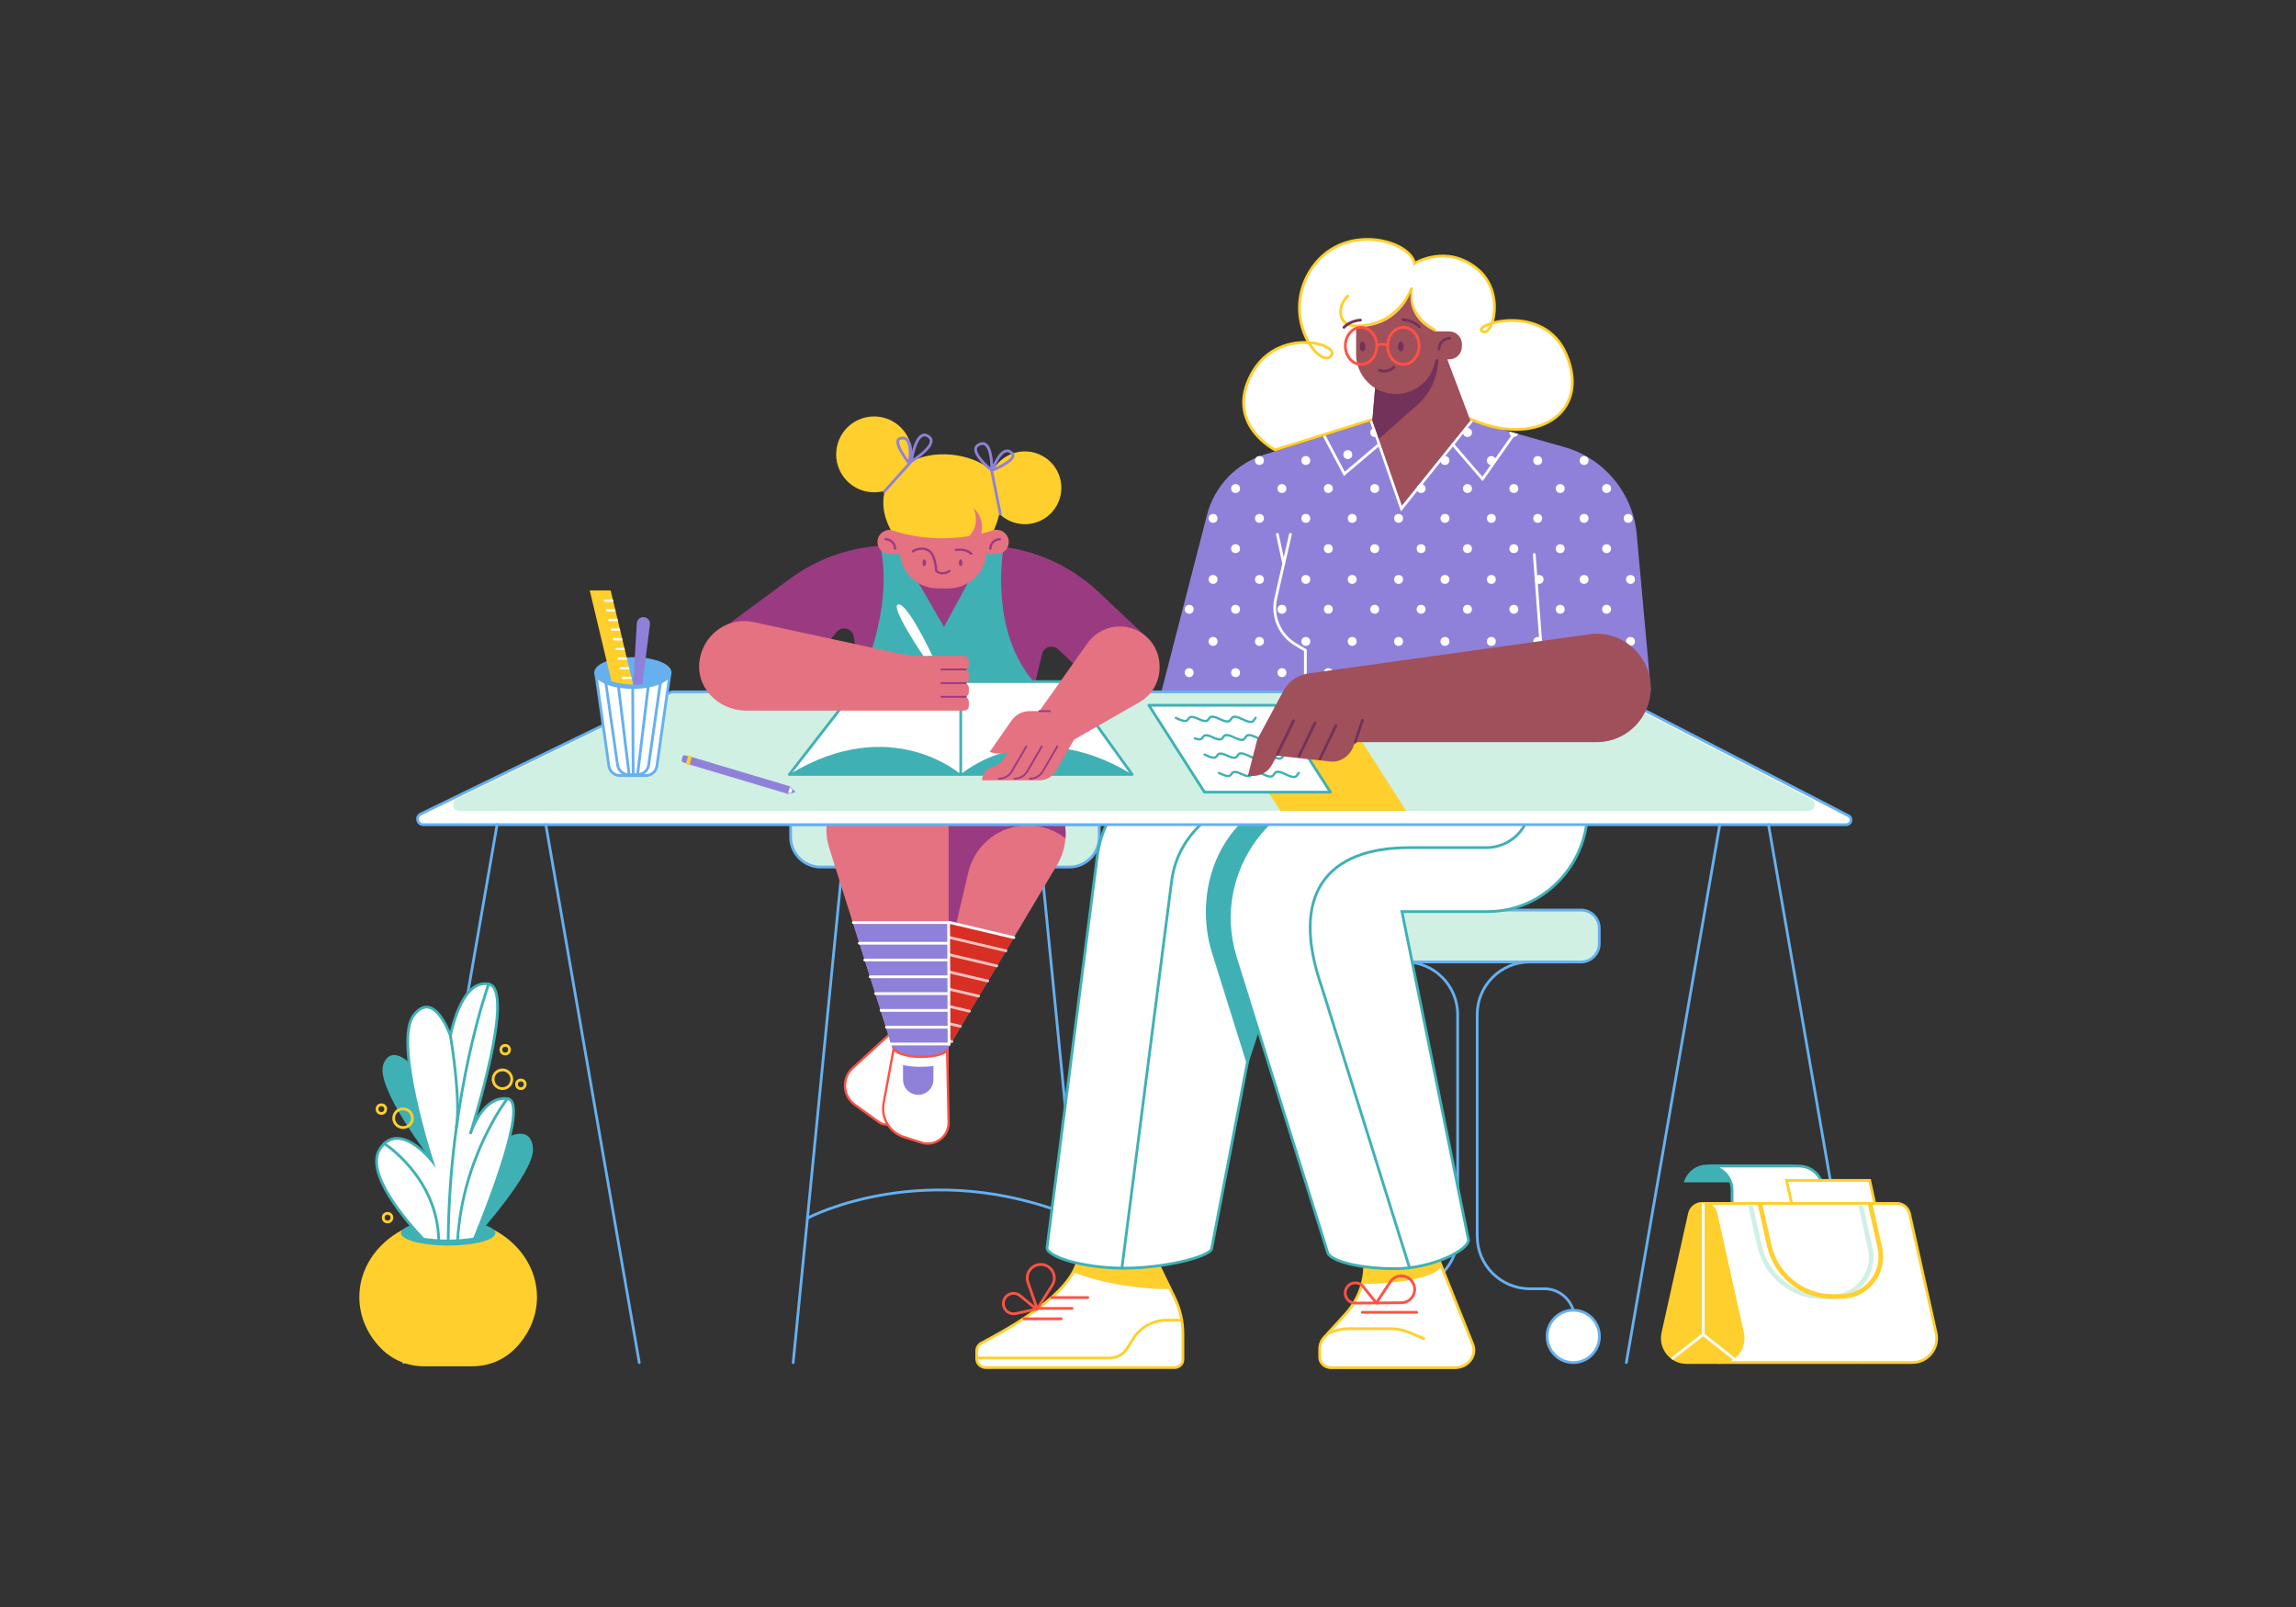 <svg version="1.1" id="Слой_1" xmlns="http://www.w3.org/2000/svg" xmlns:xlink="http://www.w3.org/1999/xlink" x="0px" y="0px" viewBox="0 0 5000 3500" style="enable-background:new 0 0 5000 3500;" xml:space="preserve">
<rect x="0" y="0" width="5000" height="3500" fill="#333333" stroke="none"/>
<style type="text/css">
	.st0{fill:none;stroke:#66B0F0;stroke-width:6;stroke-linecap:round;stroke-miterlimit:10;}
	.st1{fill:#D0F0E4;stroke:#66B0F0;stroke-width:6;stroke-linejoin:round;stroke-miterlimit:10;}
	.st2{fill:none;stroke:#9A3B82;stroke-width:3;stroke-linecap:round;stroke-miterlimit:10;}
	.st3{fill:#FFFFFF;stroke:#FE5244;stroke-width:5;stroke-miterlimit:10;}
	.st4{fill:#E57281;}
	.st5{fill:#9A3B82;}
	.st6{fill:#D82F25;}
	.st7{fill:none;stroke:#FFFFFF;stroke-width:6;stroke-linecap:round;stroke-miterlimit:10;}
	.st8{opacity:0.7;fill:none;stroke:#FFFFFF;stroke-width:6;stroke-linecap:round;stroke-miterlimit:10;}
	.st9{fill:#8f81d9;}
	.st10{fill:#FFFFFF;stroke:#66B0F0;stroke-width:6;stroke-linejoin:round;stroke-miterlimit:10;}
	.st11{fill:#FFFFFF;stroke:#FFCF2D;stroke-width:6;stroke-miterlimit:10;}
	.st12{fill:#FFCF2D;}
	.st13{fill:none;stroke:#FE5244;stroke-width:6;stroke-linecap:round;stroke-linejoin:round;stroke-miterlimit:10;}
	.st14{fill:#FFFFFF;stroke:#3FB1B5;stroke-width:6;stroke-linecap:round;stroke-miterlimit:10;}
	.st15{fill:none;stroke:#3FB1B5;stroke-width:6;stroke-linecap:round;stroke-miterlimit:10;}
	.st16{fill:#3FB1B5;}
	.st17{fill:none;stroke:#FE5244;stroke-width:6;stroke-linejoin:round;stroke-miterlimit:10;}
	.st18{fill:#D0F0E4;}
	.st19{fill:#66B0F0;}
	.st20{fill:#FFFFFF;}
	.st21{fill:#F0E1D4;}
	.st22{fill:none;stroke:#D0F0E4;stroke-width:10;stroke-miterlimit:10;}
	.st23{fill:none;stroke:#FFCF2D;stroke-width:10;stroke-linecap:round;stroke-miterlimit:10;}
	.st24{fill:#FFCF2D;stroke:#FFCF2D;stroke-width:6;stroke-miterlimit:10;}
	.st25{fill:none;stroke:#FFFFFF;stroke-width:6;stroke-miterlimit:10;}
	.st26{fill:none;stroke:#FFCF2D;stroke-width:6;stroke-miterlimit:10;}
	.st27{fill:#FFFFFF;stroke:#3FB1B5;stroke-width:6;stroke-linejoin:round;stroke-miterlimit:10;}
	.st28{fill:none;stroke:#3FB1B5;stroke-width:5;stroke-linecap:round;stroke-miterlimit:10;}
	.st29{fill:#A0505A;}
	.st30{fill:none;stroke:#73325A;stroke-width:6;stroke-linecap:round;stroke-miterlimit:10;}
	.st31{fill:none;stroke:#FFCF2D;stroke-width:6;stroke-linecap:round;stroke-linejoin:round;stroke-miterlimit:10;}
	.st32{fill:#73325A;}
	.st33{fill:none;stroke:#9A3B82;stroke-width:4;stroke-linecap:round;stroke-miterlimit:10;}
	.st34{fill:none;stroke:#9A3B82;stroke-width:5;stroke-linecap:round;stroke-miterlimit:10;}
</style>
<g id="GIRL_x27_S_LEGS">
	<g id="CHAIR">
		<g>
			<line class="st0" x1="1834" y1="1888.4" x2="1727.3" y2="2967.6"/>
			<line class="st0" x1="2268.3" y1="1888.4" x2="2375" y2="2967.6"/>
			<path class="st0" d="M1760.6,2652c0,0,257-135.7,582,0"/>
		</g>
		<path class="st1" d="M2328.6,1888.4H1787c-36,0-65.2-29.2-65.2-65.2V1796h672v27.1C2393.8,1859.2,2364.6,1888.4,2328.6,1888.4z"/>
	</g>
	<g id="LEGS">
		<g id="RIGHT_1_">
			<g>
				<path class="st2" d="M1943.7,2282.1l-19.8,22.3c-12.1,13.7-10.9,34.6,2.8,46.7c6.8,6.1,15.5,8.8,23.9,8.3      c8.5-0.5,16.7-4.2,22.8-11.1l21-23.6c0-0.1,0.1-6.1,0.1-6.2c-9.4-5.1-20.4-6.9-31.3-16.6      C1955.8,2295.3,1949.2,2288.6,1943.7,2282.1z"/>
				<path class="st3" d="M1856.8,2326.3l95.5-87.5l111.1,39.8l-110.2,158.7c-8.8,12.7-26.4,15.7-39,6.7l-52.9-38.2      C1835.1,2386.7,1832.8,2348.2,1856.8,2326.3z"/>
			</g>
			<g>
				<path class="st4" d="M2317.9,1789.7c6.3,30.8,1.8,64.3-16,94.3l-234.8,394.5l0,0l0,0c-2.2,8.9-30.5,10.3-63.1,2.6      c-32.7-7.7-57.4-21.4-55.3-30.3l109.3-465.1c16.8-71.5,88.4-115.9,160-99.1C2271.4,1699.2,2308,1741.2,2317.9,1789.7z"/>
				<path class="st5" d="M2320.3,1825.9c-14.6-11.5-32-20.1-51.7-24.7c-71.5-16.8-143.1,27.5-160,99.1l-90.2,383.8      c-4.7-0.7-9.5-1.7-14.5-2.9c-32.7-7.7-57.4-21.4-55.3-30.3l109.3-465.1c16.8-71.5,88.4-115.9,160-99.1      c53.4,12.6,90,54.6,100,103.1C2320.4,1801.5,2321.2,1813.7,2320.3,1825.9z"/>
				<path class="st6" d="M2008.8,1995.2l-60.1,255.6c-2.1,8.9,22.6,22.7,55.3,30.3c32.7,7.7,61,6.3,63.1-2.6l0,0l140.8-236.5      L2008.8,1995.2z"/>
				<line class="st7" x1="2207.9" y1="2042" x2="2008.8" y2="1995.2"/>
				<line class="st8" x1="2002.1" y1="2026.4" x2="2190.8" y2="2070.8"/>
				<line class="st8" x1="1993.7" y1="2062" x2="2170.9" y2="2103.7"/>
				<line class="st8" x1="1985.3" y1="2097.7" x2="2151" y2="2136.6"/>
				<line class="st8" x1="1977" y1="2133.3" x2="2131.1" y2="2169.5"/>
				<line class="st8" x1="1968.6" y1="2168.9" x2="2111.3" y2="2202.4"/>
				<line class="st8" x1="1960.2" y1="2204.5" x2="2091.4" y2="2235.3"/>
				<line class="st8" x1="1951.8" y1="2240.1" x2="2073" y2="2268.6"/>
			</g>
		</g>
		<g id="LEFT_1_">
			<path class="st4" d="M2065.8,2445.3v-638.2c0-73.5-59.6-133-133-133h0c-89.9,0-153.9,87.2-126.9,173l138.3,437.8l-20.2,119.1     c-5.3,31.8,13.6,62.7,44.3,72.4l38.4,12.2C2035.9,2497.8,2065.8,2476,2065.8,2445.3z"/>
			<path class="st9" d="M2065.8,2012.3v272.6c0,9.2-27.2,16.9-60.8,16.9c-33.5,0-60.8-7.8-60.8-17v0l-85.9-272.5H2065.8z"/>
			<polyline class="st7" points="1858.2,2009.3 2065.8,2009.3 2066.8,2274.9    "/>
			<path class="st3" d="M1924,2403.9c-5.3,31.8,13.6,62.7,44.3,72.4l38.4,12.2c29.2,9.3,59.1-12.5,59.1-43.2l-3.4-160.4     c0,9.2-23.8,16.9-57.3,16.9c-33.5,0-58.5-10.1-58.6-19.3L1924,2403.9z"/>
			<path class="st9" d="M2032.7,2321.6v29.8c0,18.3-14.8,33.1-33.1,33.1c-9.1,0-17.4-3.7-23.4-9.7c-6-6-9.7-14.3-9.7-23.4v-31.6     c0-0.1,0-0.1,0-0.2c10.5,2.4,23.9,3.9,38.4,3.9C2015,2323.5,2024.4,2322.8,2032.7,2321.6z"/>
			<line class="st7" x1="2062.7" y1="2054.3" x2="1871.3" y2="2054.3"/>
			<line class="st7" x1="2062.7" y1="2090.9" x2="1883.1" y2="2090.9"/>
			<line class="st7" x1="2062.7" y1="2127.4" x2="1894.9" y2="2127.4"/>
			<line class="st7" x1="2062.7" y1="2164" x2="1906.7" y2="2164"/>
			<line class="st7" x1="2062.7" y1="2200.6" x2="1918.6" y2="2200.6"/>
			<line class="st7" x1="2062.7" y1="2237.2" x2="1930.4" y2="2237.2"/>
			<line class="st7" x1="2062.7" y1="2273.8" x2="1940.7" y2="2273.8"/>
		</g>
	</g>
</g>
<g id="TEACHER_x27_S_LEGS">
	<g id="CHAIR_1_">
		<g>
			<path class="st0" d="M2979.8,2095.1h79.9c63.3,0,114.6,51.3,114.6,114.6v482.5c0,63.3-51.3,114.6-114.6,114.6h-31.4     c-36.5,0-66.1,29.6-66.1,66.1"/>
			<circle class="st10" cx="2965.2" cy="2910.6" r="57"/>
		</g>
		<path class="st1" d="M2954,2095.1h488.9c22,0,39.8-17.8,39.8-39.8v-33.5c0-22-17.8-39.8-39.8-39.8H2954    c-25.3,0-45.8,20.5-45.8,45.8v21.4C2908.2,2074.6,2928.7,2095.1,2954,2095.1z"/>
		<g>
			<path class="st0" d="M3411.4,2095.1h-79.9c-63.3,0-114.6,51.3-114.6,114.6v482.5c0,63.3,51.3,114.6,114.6,114.6h31.4     c36.5,0,66.1,29.6,66.1,66.1"/>
			<circle class="st10" cx="3426.1" cy="2910.6" r="57"/>
		</g>
	</g>
	<g id="LEGS_1_">
		<g id="LEFT_2_">
			<g>
				<g>
					<path class="st11" d="M2521.6,2752l36,73.7c12.1,24.8,18.4,51.9,18.4,79.3v55.9c0,9.7-8.1,17.6-18.1,17.6h-411.2       c-10.9,0-19.7-8.6-19.7-19.2v-17.3c0-7,3.9-13.4,10.2-16.8c42.7-22.9,180.6-94.5,207.3-171L2521.6,2752z"/>
					<path class="st11" d="M2573.5,2875.2h-32.2c-29.8,0-57.5,15.1-73.1,39.8l-13.7,21.8c-8.2,13-22.7,20.9-38.3,20.9h-289"/>
					<path class="st12" d="M2548.6,2807.3c-30.9,1-71.9-2.2-121.4-11.2c-32.5-5.9-63.4-14.9-90.3-25c3.1-5.6,5.6-11.2,7.6-16.8       l177.1-2.3L2548.6,2807.3z"/>
				</g>
				<g>
					<path class="st13" d="M2258.8,2850.9l32.6-51.7c12.2-19.3-1.3-44.6-24.1-45.2l0,0c-20.6-0.6-35.5,19.7-28.7,39.2L2258.8,2850.9       z"/>
					<path class="st13" d="M2257,2851.2l-35.6-29.3c-13.3-10.9-33.5-3.3-36.1,13.8l0,0c-2.4,15.4,11.4,28.4,26.6,25.2L2257,2851.2z"/>
					<line class="st13" x1="2253.8" y1="2849.7" x2="2334.7" y2="2849.7"/>
					<line class="st13" x1="2230.2" y1="2872.3" x2="2311" y2="2872.3"/>
					<line class="st13" x1="2290.1" y1="2826" x2="2368.9" y2="2826"/>
				</g>
			</g>
			<path class="st14" d="M3002.3,1721.3l-185.5,70.2l-178.4,929.1c-7.2,17-101.8,41.4-190.1,41.4c-93,0-168.3-25.9-168.3-44.2     l109.6-853.4c14.3-112.6,110.1-197.1,223.7-197.1h385.5l1.8,53.9L3002.3,1721.3z"/>
			<path class="st15" d="M2443.2,2761.8l108.2-842.5c14.1-111.2,114.9-196.6,280.8-196.6"/>
			<path class="st16" d="M2916.2,1711.3L2716.5,2322l-77.8-248.8C2590.7,1914.1,2677.2,1711.3,2916.2,1711.3z"/>
		</g>
		<g id="RIGHT_2_">
			<g>
				<g>
					<path class="st11" d="M3135.2,2748.3l71.9,179.1c10,24.8-9.7,51.3-38.1,51.3h-270.8c-13.4,0-24.3-10.1-24.3-22.7v-18       c0-8.2,2.6-16.1,7.6-22.9l47.5-51.9c27.7-30.2,42.9-68.7,42.9-108.4v-0.5L3135.2,2748.3z"/>
					<path class="st11" d="M2891.5,2904.5c15-7,31.5-10.7,48.3-10.7h86.9c15.4,0,30.6,3.1,44.6,9.1l31.8,13.5"/>
					<path class="st12" d="M3138.6,2756.5c-5.6,22.1-79.9,39.7-170.7,39.7h-1.5c3.7-13.5,5.6-27.4,5.6-41.5v-0.5l163.3-5.9       L3138.6,2756.5z"/>
				</g>
				<g>
					<path class="st17" d="M2997.2,2837.8l54.7-0.5c22.6-0.3,36.3-25,24.6-44.3l0,0c-10.6-17.5-35.4-18.9-47.9-2.7L2997.2,2837.8z"/>
					<path class="st17" d="M2997.2,2837.8l-28.6-35.5c-10.7-13.3-31.8-9.9-37.7,6.1v0c-5.4,14.4,5.3,29.8,20.7,29.7L2997.2,2837.8z"/>
				</g>
				<line class="st13" x1="2966.8" y1="2858.2" x2="3085.3" y2="2858.2"/>
			</g>
			<g>
				<path class="st14" d="M3198,2700.7c0,21.7-78.4,62.4-160.2,62.4c-73.5,0-134.4-14.6-145.9-33.1l-202.2-646.8      c-56.1-185.7,82.9-372.9,276.8-372.9h33.2l-4.7-166.8h415.2l40.9,169.7c33,137-70.8,272.2-211.7,272.2h-186.4L3198,2700.7z"/>
				<path class="st15" d="M3069.1,2760L2878,2148.6c-68.7-198.5,8.4-302.5,191.7-302.5h167.1c52.9,0,95.8-42.9,95.8-95.8v-206.4"/>
			</g>
		</g>
	</g>
</g>
<g id="TABLE">
	<path class="st10" d="M4020.7,1796H921.4c-12.2,0-16.8-16-6.5-22.5l548-266.6h2041l522.4,270.2   C4034.9,1782.8,4030.9,1796,4020.7,1796z"/>
	<path class="st18" d="M3938,1766.3H1000.2c-13.6,0-18.8-17.9-7.2-25.2l472.9-231.2h2033.3l446.3,231.4   C3956.7,1748.7,3951.5,1766.3,3938,1766.3z"/>
	<g>
		<line class="st0" x1="1082.5" y1="1796" x2="879" y2="2967.6"/>
		<line class="st0" x1="1188.6" y1="1796" x2="1392.1" y2="2967.6"/>
	</g>
	<g>
		<line class="st0" x1="3745.2" y1="1796" x2="3541.7" y2="2967.6"/>
		<line class="st0" x1="3851.3" y1="1796" x2="4054.8" y2="2967.6"/>
	</g>
</g>
<g id="PENCILS_x26_RULER">
	<path class="st10" d="M1459.4,1464.2l-28.8,203.9c-1.7,12.1-12,21-24.2,21h-56.3c-12.2,0-22.5-9-24.2-21l-28.8-203.9   c0,18.3,36.3,33.1,81.1,33.1C1423.1,1497.3,1459.4,1482.4,1459.4,1464.2z"/>
	<g>
		<path class="st19" d="M1441.3,1486l-25.7,180.5c-1.9,13.5-13.6,23.6-27.2,23.6h-19.3c-13.6,0-25.3-10.1-27.2-23.6l-25.7-180    c2,0.9,4.2,1.7,6.4,2.5l25.2,176.7c1.4,9.7,9.2,17.2,18.8,18.3c0.8,0.1,1.6,0.2,2.5,0.2h19.3c1.2,0,2.4-0.1,3.5-0.3    c9.1-1.5,16.4-8.8,17.7-18.2l25.2-177.1C1437.2,1487.8,1439.3,1486.9,1441.3,1486z"/>
	</g>
	<g>
		<path class="st19" d="M1414.8,1494l-22.9,189.9l-0.3,2.6c-0.2,1.5-1.5,2.6-3,2.6c-0.1,0-0.2,0-0.4,0c-1.7-0.2-2.8-1.7-2.6-3.3    l0.2-1.6l22.8-189.1C1410.8,1494.7,1412.8,1494.3,1414.8,1494z"/>
	</g>
	<g>
		<path class="st19" d="M1370.3,1689.1c-0.1,0-0.2,0-0.4,0c-1.5,0-2.8-1.1-3-2.6l-0.3-2.5l-22.9-189.6c2,0.4,4.1,0.7,6.2,1    l22.8,188.8l0.2,1.6C1373.1,1687.4,1371.9,1688.9,1370.3,1689.1z"/>
	</g>
	<g>
		<path class="st19" d="M1462.3,1464.2c0,8.4-7.9,16-20.9,21.9c-2,0.9-4.2,1.8-6.4,2.6c-6,2.1-12.7,4-20.1,5.4    c-2,0.4-4.1,0.7-6.2,1.1c-8.7,1.3-18.2,2.1-28.1,2.2c-0.8,0-1.5,0-2.3,0c-1.1,0-2.2,0-3.3,0c-8.8-0.1-17.2-0.8-25-1.9    c-2.1-0.3-4.1-0.6-6.2-1c-7.7-1.4-14.8-3.2-21.1-5.4c-2.2-0.8-4.4-1.6-6.4-2.5c-13.7-5.9-22-13.7-22-22.3c0-0.7,0.1-1.4,0.2-2.1    c2.8-17.3,39.2-30.9,83.8-30.9c44.6,0,81.1,13.7,83.8,30.9C1462.2,1462.8,1462.3,1463.5,1462.3,1464.2z"/>
		<path class="st19" d="M1381.8,1683.5c0,0.2,0,0.5-0.1,0.7c-0.3,1.3-1.5,2.3-2.9,2.3h0c-1.4,0-2.6-1-2.9-2.3    c-0.1-0.2-0.1-0.4-0.1-0.6l-1-185.2c0-0.4,0.1-0.7,0.2-1.1c1.1,0,2.2,0,3.3,0c0.8,0,1.6,0,2.3,0c0.1,0.3,0.2,0.6,0.2,1    L1381.8,1683.5z"/>
	</g>
	<g>
		<path class="st12" d="M1378.8,1491.2c-17.8-0.5-34.1-3.2-47.3-7.5l-47.2-197.9h45.5L1378.8,1491.2z"/>
		<g>
			<g>
				<path class="st20" d="M1335.7,1310.8h-18.6c-1.4,0-2.5-1.1-2.5-2.5c0-1.4,1.1-2.5,2.5-2.5h17.4L1335.7,1310.8z"/>
			</g>
			<g>
				<path class="st20" d="M1340.7,1331.8h-18.6c-1.4,0-2.5-1.1-2.5-2.5c0-1.4,1.1-2.5,2.5-2.5h17.4L1340.7,1331.8z"/>
			</g>
			<g>
				<path class="st20" d="M1345.7,1352.8h-18.6c-1.4,0-2.5-1.1-2.5-2.5c0-1.4,1.1-2.5,2.5-2.5h17.4L1345.7,1352.8z"/>
			</g>
			<g>
				<path class="st20" d="M1350.8,1373.8h-18.6c-1.4,0-2.5-1.1-2.5-2.5c0-1.4,1.1-2.5,2.5-2.5h17.4L1350.8,1373.8z"/>
			</g>
			<g>
				<path class="st20" d="M1355.8,1394.8h-18.6c-1.4,0-2.5-1.1-2.5-2.5c0-1.4,1.1-2.5,2.5-2.5h17.4L1355.8,1394.8z"/>
			</g>
			<g>
				<path class="st20" d="M1360.8,1415.8h-17.7c-1.4,0-2.5-1.1-2.5-2.5c0-1.4,1.1-2.5,2.5-2.5h16.5L1360.8,1415.8z"/>
			</g>
			<g>
				<path class="st20" d="M1365.8,1436.8h-18.7c-1.4,0-2.5-1.1-2.5-2.5c0-1.4,1.1-2.5,2.5-2.5h17.5L1365.8,1436.8z"/>
			</g>
			<g>
				<path class="st20" d="M1370.8,1457.8h-18.7c-1.4,0-2.5-1.1-2.5-2.5c0-1.4,1.1-2.5,2.5-2.5h17.5L1370.8,1457.8z"/>
			</g>
			<g>
				<path class="st20" d="M1375.8,1478.7c-0.2,0.1-0.4,0.1-0.7,0.1h-19c-1.4,0-2.5-1.1-2.5-2.5c0-1.4,1.1-2.5,2.5-2.5h18.5      L1375.8,1478.7z"/>
			</g>
		</g>
	</g>
	<g>
		<g>
			<g>
				<path class="st9" d="M1720.3,1713.2C1720.3,1713.2,1720.2,1713.3,1720.3,1713.2l-4.2,15.3c-0.1,0.4-0.4,0.6-0.7,0.5l-216-64.5      c-0.3-0.1-0.4-0.5-0.3-0.8l4.1-15.2c0-0.2,0.2-0.3,0.3-0.4s0.3-0.1,0.4-0.1l216,64.5c0.1,0,0.2,0.2,0.3,0.3      C1720.3,1712.9,1720.3,1713.1,1720.3,1713.2z"/>
			</g>
			<g>
				<path class="st12" d="M1506.4,1648.9l-4.4,16.3c-0.3,1.1-1.2,1.8-2.1,1.6l-4.9-1.5c-0.8-0.2-1.3-1.4-1-2.5l4.4-16.3      c0.3-1.1,1.2-1.8,2.1-1.6l4.9,1.5C1506.2,1646.6,1506.7,1647.7,1506.4,1648.9z"/>
			</g>
			<g>
				<path class="st9" d="M1486.5,1647.7l-2,7.6c-0.6,2.1,0.7,4.3,2.9,5l6.9,2l4.1-15.3l-6.9-2      C1489.3,1644.4,1487.1,1645.6,1486.5,1647.7z"/>
			</g>
			<g>
				<polygon class="st20" points="1719.7,1713.1 1726.2,1719.7 1731.2,1724.8 1724.4,1726.4 1715.6,1728.4     "/>
				<path class="st9" d="M1731.7,1724.9C1731.7,1724.9,1731.7,1724.9,1731.7,1724.9c-0.1,0.4-0.3,0.6-0.5,0.6l-15.6,3.6      c-0.2,0-0.4,0-0.5-0.2c-0.1-0.2-0.1-0.4-0.1-0.6l4.1-15.2c0.1-0.2,0.2-0.4,0.4-0.5c0.2-0.1,0.4-0.1,0.5,0.1l11.5,11.7      C1731.7,1724.4,1731.8,1724.6,1731.7,1724.9z M1716.4,1727.5l13.5-3.1l-9.9-10.1L1716.4,1727.5z"/>
			</g>
			<g>
				<polygon class="st21" points="1726.2,1719.7 1731.2,1724.8 1724.4,1726.4     "/>
				<path class="st9" d="M1731.7,1724.9C1731.7,1724.9,1731.7,1724.9,1731.7,1724.9c-0.1,0.4-0.3,0.6-0.5,0.6l-6.8,1.6      c-0.2,0-0.4,0-0.5-0.2c-0.1-0.2-0.1-0.4-0.1-0.6l1.8-6.6c0.1-0.2,0.2-0.4,0.4-0.5c0.2-0.1,0.4-0.1,0.5,0.1l5,5.1      C1731.7,1724.4,1731.8,1724.6,1731.7,1724.9z"/>
			</g>
		</g>
	</g>
	<path class="st9" d="M1415.4,1358.3c0,0.6,0,1.3-0.1,1.9l-16.3,130c-6.5,0.7-13.2,1.1-20.2,1.1l8-133.9c0.5-7.5,6.7-13.4,14.3-13.4   C1409.1,1344,1415.4,1350.5,1415.4,1358.3z"/>
</g>
<g id="BAG">
	<g>
		<path class="st16" d="M3667,2575h198.2c6.2-22.2,26.5-38.5,50.7-38.5h-198.2C3693.5,2536.5,3673.2,2552.8,3667,2575z"/>
		<path class="st14" d="M3719.4,2539.7c29,0,52.6,23.6,52.6,52.6v52.6h198.2v-52.6c0-29.1-23.6-52.6-52.6-52.6H3719.4z"/>
	</g>
	<polygon class="st11" points="4071.6,2570.9 3890.7,2570.9 3901.7,2621.1 4082.6,2621.1  "/>
	<path class="st11" d="M4164.5,2967.5h-421.9c33.9,0,59.1-31.4,51.7-64.5l-57.9-260.1c-2.8-12.8-14.2-21.9-27.3-21.9h421.9   c13.1,0,24.4,9.1,27.3,21.9l57.9,260.1C4223.6,2936.1,4198.4,2967.5,4164.5,2967.5z"/>
	<path class="st22" d="M4052,2625.1l20.9,93.9c12.1,54.2-29.2,105.7-84.7,105.7h-17.7c-66.6,0-124.2-46.2-138.7-111.2l-19.7-88.4"/>
	<path class="st23" d="M4073,2624.1l20.9,93.9c12.1,54.2-29.2,105.7-84.7,105.7h-17.7c-66.6,0-124.2-46.2-138.7-111.2l-19.7-88.4"/>
	<path class="st24" d="M3742.6,2967.5h-69.6c-33.9,0-59.1-31.4-51.7-64.5l57.9-260.1c2.8-12.8,14.2-21.9,27.3-21.9h2.8   c13.1,0,24.4,9.1,27.3,21.9l57.9,260.1C3801.7,2936.1,3776.5,2967.5,3742.6,2967.5z"/>
	<line class="st25" x1="3709.1" y1="2621.1" x2="3709.1" y2="2907.3"/>
	<polyline class="st7" points="3642.8,2958.1 3709,2906.5 3774.8,2958.5  "/>
</g>
<g id="PLANT">
	<path class="st16" d="M940.7,2528.4c0,0-125.5-161.2-105.6-211c17-42.5,55.7-2.9,55.7-2.9L940.7,2528.4z"/>
	<path class="st16" d="M1033,2698.2c0,0,130.7-144,127.7-195.8s-50.3-27.5-50.3-27.5L1033,2698.2z"/>
	<path class="st12" d="M1169.4,2824.9c0,43.4-18.4,83-48.6,113.2c-24.3,24.2-57.3,37.6-91.6,37.6H922.7c-34.3,0-67.3-13.4-91.6-37.6   c-30.2-30.1-48.6-69.8-48.6-113.2c0-61.8,37.2-115.9,93-145.9h201C1132.2,2708.9,1169.4,2763.1,1169.4,2824.9z"/>
	<ellipse class="st16" cx="976" cy="2685.5" rx="102.9" ry="27.3"/>
	<path class="st14" d="M1033,2698.2c-16.3,2.9-35.9,4.6-57,4.6c-20,0-38.7-1.5-54.4-4.1c-37.2-39.5-127.8-144.3-94.3-196.1   c41.8-64.7,113.5,25.9,113.5,25.9s-84.6-259.8-39.8-317.5s79.9,44.8,79.9,44.8s22.6-124.4,83.3-112.5   c57.9,11.4-31.8,299.9-40.2,326.5c4.3-12.8,30.3-83.4,81-76.9C1153,2399,1059.4,2634.1,1033,2698.2z"/>
	<path class="st15" d="M1064.1,2143.2c0,0-85.6,237.4-88.1,559.6"/>
	<path class="st15" d="M980.8,2255.7c4.6,25.8,22.1,140.7,13.2,199.4"/>
	<path class="st15" d="M1104.9,2392.8c0,0-97.6,125.6-108.5,309.4"/>
	<path class="st15" d="M836.8,2490.7c0,0,116.6,73.9,118.6,211.6"/>
	<circle class="st26" cx="877.7" cy="2435.4" r="20.4"/>
	<circle class="st26" cx="830.5" cy="2415.6" r="9.4"/>
	<circle class="st26" cx="844" cy="2652" r="9.4"/>
	<circle class="st26" cx="1094.2" cy="2350.6" r="20.4"/>
	<circle class="st26" cx="1100.2" cy="2286.2" r="9.4"/>
	<circle class="st26" cx="1134.3" cy="2361.6" r="9.4"/>
</g>
<g id="TEACHER">
	<g id="BLOUSE">
		<path class="st9" d="M3203.1,916.2l201.3,56.8c88.1,24.1,152,100.5,160,191.5l30.7,339.5H2529.8l98.4-381.5    c16.1-63.6,64.3-114,127.1-132.9l235.1-73.4H3203.1z"/>
		<g>
			<g>
				<circle class="st20" cx="2589.7" cy="1465" r="9.7"/>
				<circle class="st20" cx="2690.7" cy="1465" r="9.7"/>
				<circle class="st20" cx="2791.7" cy="1465" r="9.7"/>
				<circle class="st20" cx="2892.7" cy="1465" r="9.7"/>
				<circle class="st20" cx="2993.7" cy="1465" r="9.7"/>
				<circle class="st20" cx="3094.7" cy="1465" r="9.7"/>
				<circle class="st20" cx="3195.7" cy="1465" r="9.7"/>
				<circle class="st20" cx="3296.7" cy="1465" r="9.7"/>
				<circle class="st20" cx="3397.7" cy="1465" r="9.7"/>
				<circle class="st20" cx="3498.7" cy="1465" r="9.7"/>
			</g>
			<g>
				<circle class="st20" cx="2641.7" cy="1397" r="9.7"/>
				<circle class="st20" cx="2742.7" cy="1397" r="9.7"/>
				<circle class="st20" cx="2843.7" cy="1397" r="9.7"/>
				<circle class="st20" cx="2944.7" cy="1397" r="9.7"/>
				<circle class="st20" cx="3045.7" cy="1397" r="9.7"/>
				<circle class="st20" cx="3146.7" cy="1397" r="9.7"/>
				<circle class="st20" cx="3247.7" cy="1397" r="9.7"/>
				<circle class="st20" cx="3348.7" cy="1397" r="9.7"/>
				<circle class="st20" cx="3449.7" cy="1397" r="9.7"/>
				<circle class="st20" cx="3550.7" cy="1397" r="9.7"/>
			</g>
			<g>
				<circle class="st20" cx="2589.7" cy="1327" r="9.7"/>
				<circle class="st20" cx="2690.7" cy="1327" r="9.7"/>
				<circle class="st20" cx="2791.7" cy="1327" r="9.7"/>
				<circle class="st20" cx="2892.7" cy="1327" r="9.7"/>
				<circle class="st20" cx="2993.7" cy="1327" r="9.7"/>
				<circle class="st20" cx="3094.7" cy="1327" r="9.7"/>
				<circle class="st20" cx="3195.7" cy="1327" r="9.7"/>
				<circle class="st20" cx="3296.7" cy="1327" r="9.7"/>
				<circle class="st20" cx="3397.7" cy="1327" r="9.7"/>
				<circle class="st20" cx="3498.7" cy="1327" r="9.7"/>
			</g>
			<g>
				<circle class="st20" cx="2641.7" cy="1262" r="9.7"/>
				<circle class="st20" cx="2742.7" cy="1262" r="9.7"/>
				<circle class="st20" cx="2843.7" cy="1262" r="9.7"/>
				<circle class="st20" cx="2944.7" cy="1262" r="9.7"/>
				<circle class="st20" cx="3045.7" cy="1262" r="9.7"/>
				<circle class="st20" cx="3146.7" cy="1262" r="9.7"/>
				<circle class="st20" cx="3247.7" cy="1262" r="9.7"/>
				<circle class="st20" cx="3351.7" cy="1262" r="9.7"/>
				<circle class="st20" cx="3449.7" cy="1262" r="9.7"/>
				<circle class="st20" cx="3550.7" cy="1262" r="9.7"/>
			</g>
			<g>
				<circle class="st20" cx="2690.7" cy="1195" r="9.7"/>
				<circle class="st20" cx="2892.7" cy="1195" r="9.7"/>
				<circle class="st20" cx="2993.7" cy="1195" r="9.7"/>
				<circle class="st20" cx="3094.7" cy="1195" r="9.7"/>
				<circle class="st20" cx="3195.7" cy="1195" r="9.7"/>
				<circle class="st20" cx="3296.7" cy="1195" r="9.7"/>
				<circle class="st20" cx="3397.7" cy="1195" r="9.7"/>
				<circle class="st20" cx="3498.7" cy="1195" r="9.7"/>
			</g>
			<g>
				<circle class="st20" cx="2641.7" cy="1129" r="9.7"/>
				<circle class="st20" cx="2742.7" cy="1129" r="9.7"/>
				<circle class="st20" cx="2843.7" cy="1129" r="9.7"/>
				<circle class="st20" cx="2944.7" cy="1129" r="9.7"/>
				<circle class="st20" cx="3045.7" cy="1129" r="9.7"/>
				<circle class="st20" cx="3146.7" cy="1129" r="9.7"/>
				<circle class="st20" cx="3247.7" cy="1129" r="9.7"/>
				<circle class="st20" cx="3348.7" cy="1129" r="9.7"/>
				<circle class="st20" cx="3449.7" cy="1129" r="9.7"/>
				<circle class="st20" cx="3545.7" cy="1129" r="9.7"/>
			</g>
			<g>
				<circle class="st20" cx="2690.7" cy="1064" r="9.7"/>
				<circle class="st20" cx="2791.7" cy="1064" r="9.7"/>
				<circle class="st20" cx="2892.7" cy="1064" r="9.7"/>
				<circle class="st20" cx="2993.7" cy="1064" r="9.7"/>
				<circle class="st20" cx="3094.7" cy="1064" r="9.7"/>
				<circle class="st20" cx="3195.7" cy="1064" r="9.7"/>
				<circle class="st20" cx="3296.7" cy="1064" r="9.7"/>
				<circle class="st20" cx="3397.7" cy="1064" r="9.7"/>
				<circle class="st20" cx="3498.7" cy="1064" r="9.7"/>
			</g>
			<g>
				<circle class="st20" cx="2993.7" cy="942" r="9.7"/>
				<circle class="st20" cx="3094.7" cy="942" r="9.7"/>
				<circle class="st20" cx="3195.7" cy="942" r="9.7"/>
				<path class="st20" d="M3305.9,945.2c-1.3,3.8-4.9,6.5-9.2,6.5c-5.3,0-9.7-4.3-9.7-9.7c0-0.7,0.1-1.4,0.2-2.1L3305.9,945.2z"/>
			</g>
			<g>
				<circle class="st20" cx="2742.7" cy="1003" r="9.7"/>
				<circle class="st20" cx="2843.7" cy="1003" r="9.7"/>
				<circle class="st20" cx="2935.1" cy="990.1" r="9.7"/>
				<circle class="st20" cx="3045.7" cy="1003" r="9.7"/>
				<circle class="st20" cx="3146.7" cy="1003" r="9.7"/>
				<circle class="st20" cx="3247.7" cy="1003" r="9.7"/>
				<circle class="st20" cx="3348.7" cy="1003" r="9.7"/>
				<circle class="st20" cx="3449.7" cy="1003" r="9.7"/>
			</g>
		</g>
		<g>
			<line class="st7" x1="3363.2" y1="1506.9" x2="3341.2" y2="1207.6"/>
			<path class="st7" d="M2842.7,1506.9v-90.7l-20.8-12.2c-35.1-20.6-52.7-61.5-43.6-101.1l31.9-139.2"/>
			<polyline class="st7" points="2985.3,914.8 3051.9,1107.7 3206.4,914.8    "/>
			<polyline class="st7" points="3163.1,967.3 3228.5,1043.1 3296.2,946.6    "/>
			<polyline class="st7" points="3003.9,967.3 2927.6,1032.1 2883.1,948    "/>
			<line class="st7" x1="2781.8" y1="1163.7" x2="2795.5" y2="1227.6"/>
		</g>
	</g>
	<g id="PAPER">
		<polygon class="st12" points="3062.5,1766.3 2788.4,1766.3 2667.2,1577 2941.3,1577   "/>
		<polygon class="st27" points="2897.2,1725.2 2623,1725.2 2501.9,1536 2776,1536   "/>
		<g>
			<g>
				<path class="st28" d="M2560.6,1563.6l10.2,4.4c6.8,2.9,12.9,3,15.2,0.2l3.7-4.7c2.2-2.8,8.4-2.8,15.2,0.2l10.2,4.4      c6.8,2.9,12.9,3,15.2,0.2l4.1-5.3c2.2-2.8,8.4-2.8,15.2,0.2l13.5,5.9c6.8,2.9,12.9,3,15.2,0.2l4.9-6.2c2.2-2.8,8.4-2.8,15.2,0.2      l15.5,6.8c6.8,2.9,12.9,3,15.2,0.2l5.3-6.8"/>
				<path class="st28" d="M2602.1,1608c6.8,2.9,12.9,3,15.2,0.2l3.7-4.7c2.2-2.8,8.4-2.8,15.2,0.2l10.2,4.4c6.8,2.9,12.9,3,15.2,0.2      l4.1-5.3c2.2-2.8,8.4-2.8,15.2,0.2l13.5,5.9c6.8,2.9,12.9,3,15.2,0.2l4.9-6.2c2.2-2.8,8.4-2.8,15.2,0.2l15.5,6.8      c6.8,2.9,12.9,3,15.2,0.2l5.3-6.8"/>
				<path class="st28" d="M2623.2,1643.5l10.2,4.4c6.8,2.9,12.9,3,15.2,0.2l3.7-4.7c2.2-2.8,8.4-2.8,15.2,0.2l10.2,4.4      c6.8,2.9,12.9,3,15.2,0.2l4.1-5.3c2.2-2.8,8.4-2.8,15.2,0.2l13.5,5.9c6.8,2.9,12.9,3,15.2,0.2l4.9-6.2c2.2-2.8,8.4-2.8,15.2,0.2      l15.5,6.8c6.8,2.9,12.9,3,15.2,0.2l5.3-6.8"/>
				<path class="st28" d="M2654.5,1683.5l10.2,4.4c6.8,2.9,12.9,3,15.2,0.2l3.7-4.7c2.2-2.8,8.4-2.8,15.2,0.2l10.2,4.4      c6.8,2.9,12.9,3,15.2,0.2l4.1-5.3c2.2-2.8,8.4-2.8,15.2,0.2l13.5,5.9c6.8,2.9,12.9,3,15.2,0.2l4.9-6.2c2.2-2.8,8.4-2.8,15.2,0.2      l15.5,6.8c6.8,2.9,12.9,3,15.2,0.2l5.3-6.8"/>
			</g>
		</g>
	</g>
	<g id="HAND">
		<path class="st29" d="M2951,1616.4h525.8c69.6,0,124.1-59.9,117.5-129.1v0c-6.6-69.5-71.7-118.2-140.2-104.8l-605.1,84.3    c-22.9,3.2-43,17.1-53.9,37.5l-53.6,99.6c-1.9,2.5-3.2,5.4-4,8.4l-20.1,77.7h11.3c17.5,0,33.7-9.7,41.9-25.2l10.1-18.9l116.3,12.6    c21.8,2.7,42.5-12.2,50.3-32.6L2951,1616.4z"/>
		<g>
			<line class="st30" x1="2781.8" y1="1642.5" x2="2816.9" y2="1569.8"/>
			<line class="st30" x1="2828.6" y1="1647.1" x2="2863.7" y2="1574.4"/>
			<line class="st30" x1="2874.4" y1="1652.8" x2="2909.4" y2="1580.1"/>
			<line class="st30" x1="2951" y1="1616.4" x2="2967" y2="1568.7"/>
		</g>
	</g>
	<g id="HEAD_3_">
		<g id="HAIR_1_">
			<path class="st11" d="M3080.4,573.8c0,0,68.8-43.2,136,11.3c63.4,51.5,33.8,153,10.6,136c-19.9-14.5,135.2-64,183.8,50.9     c55.1,130.2-69,204.1-210.5,139.7H2995l-218.3,68.1c0,0-110.9-56.4-50.6-166.4c55.7-101.5,188.8-65.3,173.8-40.2     c-21.1,35.2-111.3-76.2-47.9-181.4C2919,480.6,3071.2,522,3080.4,573.8z"/>
			<path class="st31" d="M3124.7,718.9c0,0-62.3-29.6-50.8-90.3c0,0-28.5,81.8-120.8,81.2c-42.4-0.3-40.6-44.3-18-64.9"/>
		</g>
		<g id="NECK">
			<polygon class="st29" points="3202,915.9 3149.5,776.5 3000.3,776.5 2988.6,915.9 3052.9,1100.7    "/>
			<path class="st32" d="M3081.5,886.4l-78.7,69.5l-14.2-40l11.7-139.4h132.2v2.6C3132.4,820.8,3113.7,860.2,3081.5,886.4z"/>
		</g>
		<g id="HEAD_2_">
			<path class="st29" d="M3183.6,749.4v5.6c0,15.2-12.4,27.6-27.6,27.6h-30c-5.6,42.5-42,75.4-86,75.4c-24,0-45.7-9.7-61.4-25.4     c-15.7-15.7-25.4-37.4-25.4-61.4v-58.4c92.3,0.7,118.8-75.2,118.8-75.2c-6.1,57,45.9,81.5,53.8,84.8v-0.6h30.2     C3171.2,721.8,3183.6,734.2,3183.6,749.4z"/>
			<g>
				<path class="st30" d="M3055.1,696.2c0,0,21.5,0.4,36,15.8"/>
				<ellipse class="st32" cx="3050.6" cy="754.8" rx="6.1" ry="10.7"/>
				<ellipse class="st32" cx="2967.3" cy="754.8" rx="6.1" ry="10.7"/>
				<path class="st30" d="M3004.2,806.3c0,0,16.4,7.9,31.3-6.6"/>
				<path class="st30" d="M3133.7,760.3c0-13,10.6-23.6,23.6-23.6"/>
				<path class="st30" d="M2962.7,697.2c0,0-21.5,0.4-36,15.8"/>
			</g>
			<g id="GLASSES">
				<ellipse class="st17" cx="2964" cy="753.3" rx="34.3" ry="40.3"/>
				<ellipse class="st17" cx="3056.1" cy="753.3" rx="34.3" ry="40.3"/>
				<path class="st17" d="M3021.9,753.3c0,0-12.3-8.8-23.6,0"/>
			</g>
		</g>
	</g>
</g>
<g id="GIRL">
	<g id="DRESS">
		<path class="st5" d="M1941.9,1187.8h194.6c95.2,0,186.9,36.4,256.1,101.7l114.4,107.9l-170,47.5l-32.7-30.8    c-11.9-11.1-31.3-5.3-35.1,10.5l-14.2,59.8h-379.1l-17.2-100.3c-4.7-16.3-25.7-20.8-36.6-7.8l-13.3,15.9l-260.1-4.8l171.3-126.6    C1784.2,1213.4,1862,1187.8,1941.9,1187.8z"/>
		<path class="st16" d="M1953.4,1187.8l102.2,177.8l96.3-177.3c11.3,0.6,22.5,1.7,33.6,3.3c-4.4,26.6-26.3,185.6,65,292.8h-379.1    c0,0,76.3-152.9,45.7-296.1L1953.4,1187.8z"/>
	</g>
	<g id="COPYBOOK">
		<polygon class="st2" points="1719,1686.6 2465.4,1686.6 2320.1,1484.5 1875.9,1484.5   "/>
		<polygon class="st27" points="2465.4,1686.6 1719,1686.6 1875.9,1484.5 2320.1,1484.5   "/>
		<path class="st16" d="M2092.2,1686.6H1719C1940.8,1551.8,2092.2,1686.6,2092.2,1686.6z"/>
		<path class="st16" d="M2092.2,1686.6h373.2C2243.6,1551.8,2092.2,1686.6,2092.2,1686.6z"/>
		<line class="st15" x1="2092.2" y1="1686.6" x2="2092.2" y2="1484.5"/>
	</g>
	<g id="HANDS">
		<g id="RIGHT">
			<path class="st4" d="M2263.3,1548.8l107.2-151.1c16.4-20.9,41.5-33.2,68.1-33.2h0c47.8,0,86.6,38.8,86.6,86.6v3     c0,30.8-16.4,59.3-43,74.8l-143.2,82l-39.6,68.1c-7.4,12.7-20.9,20.5-35.6,20.5h-125.1c0,0-0.4-22.7,24.6-30.3     s29.2-32.3,29.2-32.3s-12.4,9.6-37.1,0.5l47.6-68.3c8.8-12.7,23.3-20.3,38.8-20.3H2263.3z"/>
			<path class="st33" d="M2302.5,1625.6l-31.5,54.1c-5.9,10.1-16.6,16.3-28.3,16.3"/>
			<path class="st33" d="M2268.8,1625.6l-31.5,54.1c-5.9,10.1-16.6,16.3-28.3,16.3"/>
			<path class="st33" d="M2235.1,1625.6l-31.5,54.1c-5.9,10.1-16.6,16.3-28.3,16.3"/>
			<line class="st33" x1="2263.3" y1="1548.8" x2="2286" y2="1548.8"/>
		</g>
		<g id="LEFT">
			<g>
				<path class="st4" d="M2104.8,1456.7c-1,0.6-1,2.1,0,2.7c3,1.7,5,5,5,8.8v9.6c0,3.8-2,7-5,8.8c-1,0.6-1,2.1,0,2.7      c3,1.7,5,5,5,8.8v9.6c0,3.8-2,7-5,8.8c-1,0.6-1,2.1,0,2.7c3,1.7,5,5,5,8.8v9.6c0,5.6-4.4,10.1-9.9,10.1h-474.7      c-62.4,0-113.6-52.9-100.7-115.3c9.8-47.4,50.7-79.7,96.1-79.7c7.3,0,14.8,0.9,22.3,2.6l338.5,73.2h117      c6.3,0,11.4,5.2,11.4,11.6v8C2109.8,1451.6,2107.8,1454.9,2104.8,1456.7z"/>
				<line class="st33" x1="2103.3" y1="1458" x2="2050.1" y2="1458"/>
				<line class="st33" x1="2103.3" y1="1487.8" x2="2050.1" y2="1487.8"/>
				<line class="st33" x1="2103.3" y1="1517.6" x2="2050.1" y2="1517.6"/>
			</g>
			<path class="st20" d="M2011,1428.7c0,0-75.2-110.3-54.5-112.3c20.7-2,73.9,111.8,73.9,111.8L2011,1428.7z"/>
		</g>
	</g>
	<g id="HEAD">
		<path id="HEAD_1_" class="st4" d="M2196.9,1179.7c0.2,7.5-2.8,14.3-7.7,19.2c-4.8,4.8-11.4,7.7-18.6,7.7h-22.5    c-3.9,42-39.1,74.8-82.1,74.8h-24.1c-42.9,0-78.2-32.8-82.1-74.8h-22.6c-7.3,0-13.9-2.9-18.6-7.7c-4.9-4.9-7.9-11.7-7.7-19.2    c0.3-14.4,12.5-25.8,26.9-25.8h21.7V1139c0-18.5,15-33.4,33.4-33.4H2115c18.5,0,33.4,15,33.4,33.4v14.9h21.6    C2184.5,1153.9,2196.6,1165.3,2196.9,1179.7z"/>
		<g id="FACE">
			<path class="st34" d="M2156.7,1195c0-11.4,9.2-20.6,20.6-20.6"/>
			<path class="st34" d="M2081.4,1197.8c0,0,20.9-4.2,33.4,8"/>
			<path class="st34" d="M1988,1200.9c0,0,13.6-11.3,32.4-3c11.2,4.9,16.9,23.8,18.6,45.7c0,0,10.7,11.4,28.7,0"/>
			<path class="st34" d="M1949.1,1195c0-11.4-9.2-20.6-20.6-20.6"/>
			<ellipse class="st5" cx="2012.9" cy="1225.7" rx="3.8" ry="7.3"/>
			<ellipse class="st5" cx="2091.9" cy="1225.7" rx="3.8" ry="7.3"/>
		</g>
		<g id="HAIR">
			<path class="st12" d="M2301.4,1100.7c-21.2,38.4-69.5,52.3-107.8,31.1c-6.5-3.6-12.3-8-17.4-12.9c-4.5,20.9-11.7,35.2-11.7,35.2     s-10.1,4.1-27.8,8.3c2.2-7.2,7.4-32.8-17.1-56.5c0,0,17,33.7-7.8,60.2c-0.5,0.5-1,1.1-1.4,1.6c-41.6,6.7-103.2,9.2-170.6-13.6     c0,0-25.3-41.6-12.8-85.3c-7.4,2.2-15.3,3.4-23.5,3.4c-45.6,0-82.6-37-82.6-82.6c0-45.6,37-82.6,82.6-82.6     c45.6,0,82.6,37,82.6,82.6c0,5.3-0.5,10.5-1.5,15.6c60-31.2,144.3-12.1,176.2,22c0.5-1.1,1.1-2.1,1.6-3.1     c21.2-38.4,69.5-52.3,107.8-31.1C2308.6,1014,2322.6,1062.3,2301.4,1100.7z"/>
			<g>
				<g>
					<g>
						<path class="st9" d="M2025.2,949.2c-6-4.7-11.8-6-17.4-3.7c-8.2,3.3-15.2,14.4-20.7,33.1c-0.8,2.5-0.4,2-1,4.4        c-0.1-15.3-4.2-22.8-10-28.1c-4.2-3.8-9.7-4.9-16.3-3.2c-3.6,1-6.2,3.2-7.2,6.5c-2.2,6.6,1.4,17.4,11.1,32.9        c5,8,10.2,15.1,12.8,18.4l-53.1,59.2c-1.1,1.2-1,3.1,0.2,4.2c0.6,0.5,1.3,0.8,2,0.8c0.8,0,1.6-0.3,2.2-1l54.7-61        c0,0,0.1-0.1,0.1-0.1l3.6-4.1h0c2-1.3,11.6-7.2,21.3-15.2c14.9-12.2,22.8-22.6,23.3-31.1        C2031.2,956.5,2029.2,952.4,2025.2,949.2z M1958.3,960.1c0.3-0.9,0.9-2,3.1-2.6c1.5-0.4,2.9-0.6,4.2-0.6        c2.6,0,4.7,0.8,6.5,2.4c8,7.3,7.6,29.3,6.2,42.8C1967.9,987.9,1955.8,967.8,1958.3,960.1z M2024.9,960.9        c-0.7,11.9-23.1,29.2-36.5,38.2c3-16,10.3-43.5,21.7-48.1c1-0.4,2.1-0.6,3.2-0.6c2.6,0,5.3,1.2,8.2,3.5        C2024,955.9,2025.1,958.1,2024.9,960.9z"/>
					</g>
				</g>
				<g>
					<path class="st9" d="M2205.7,984.5c-5-4.8-10.3-6.5-15.9-5.1c-7.8,1.9-15.6,10-23.1,24.1c-1.5,2.8-2.9,5.6-4,8.2       c-0.2-3.8-0.5-8.1-1.1-12.6c-2.3-18.3-7.2-29.8-14.5-34.1c-5.1-3-11.2-2.6-17.9,1.4c-4.6,2.7-7.2,6.6-7.5,11.4       c-1.2,17.2,27.2,41.5,34.9,47.8l18.9,94.4c0.3,1.4,1.5,2.4,2.9,2.4c0.2,0,0.4,0,0.6-0.1c1.6-0.3,2.7-1.9,2.3-3.5l-18.4-92       c3-1.2,11.8-5,20.9-10c15.6-8.6,23.8-16.1,25.1-22.9C2209.3,991.4,2209.1,987.9,2205.7,984.5z M2156.2,1017.5       c-11.5-10-29.4-28.2-28.7-39.4c0.2-2.8,1.6-5,4.6-6.7c2.9-1.7,5.4-2.5,7.6-2.5c1.5,0,2.9,0.4,4.2,1.1       c5.5,3.2,9.6,13.8,11.6,29.7c0.8,6.5,1.1,12.7,1.2,17.3C2156.6,1017.1,2156.4,1017.3,2156.2,1017.5z M2203,992.7       c-1.5,7.8-21.4,19.1-37,26.1c5.1-12.2,14.9-31.1,25.2-33.6c0.7-0.2,1.4-0.3,2.2-0.3c2.7,0,5.4,1.3,8.2,3.9       C2203.2,990.5,2203.2,991.8,2203,992.7z"/>
				</g>
			</g>
		</g>
	</g>
</g>
</svg>